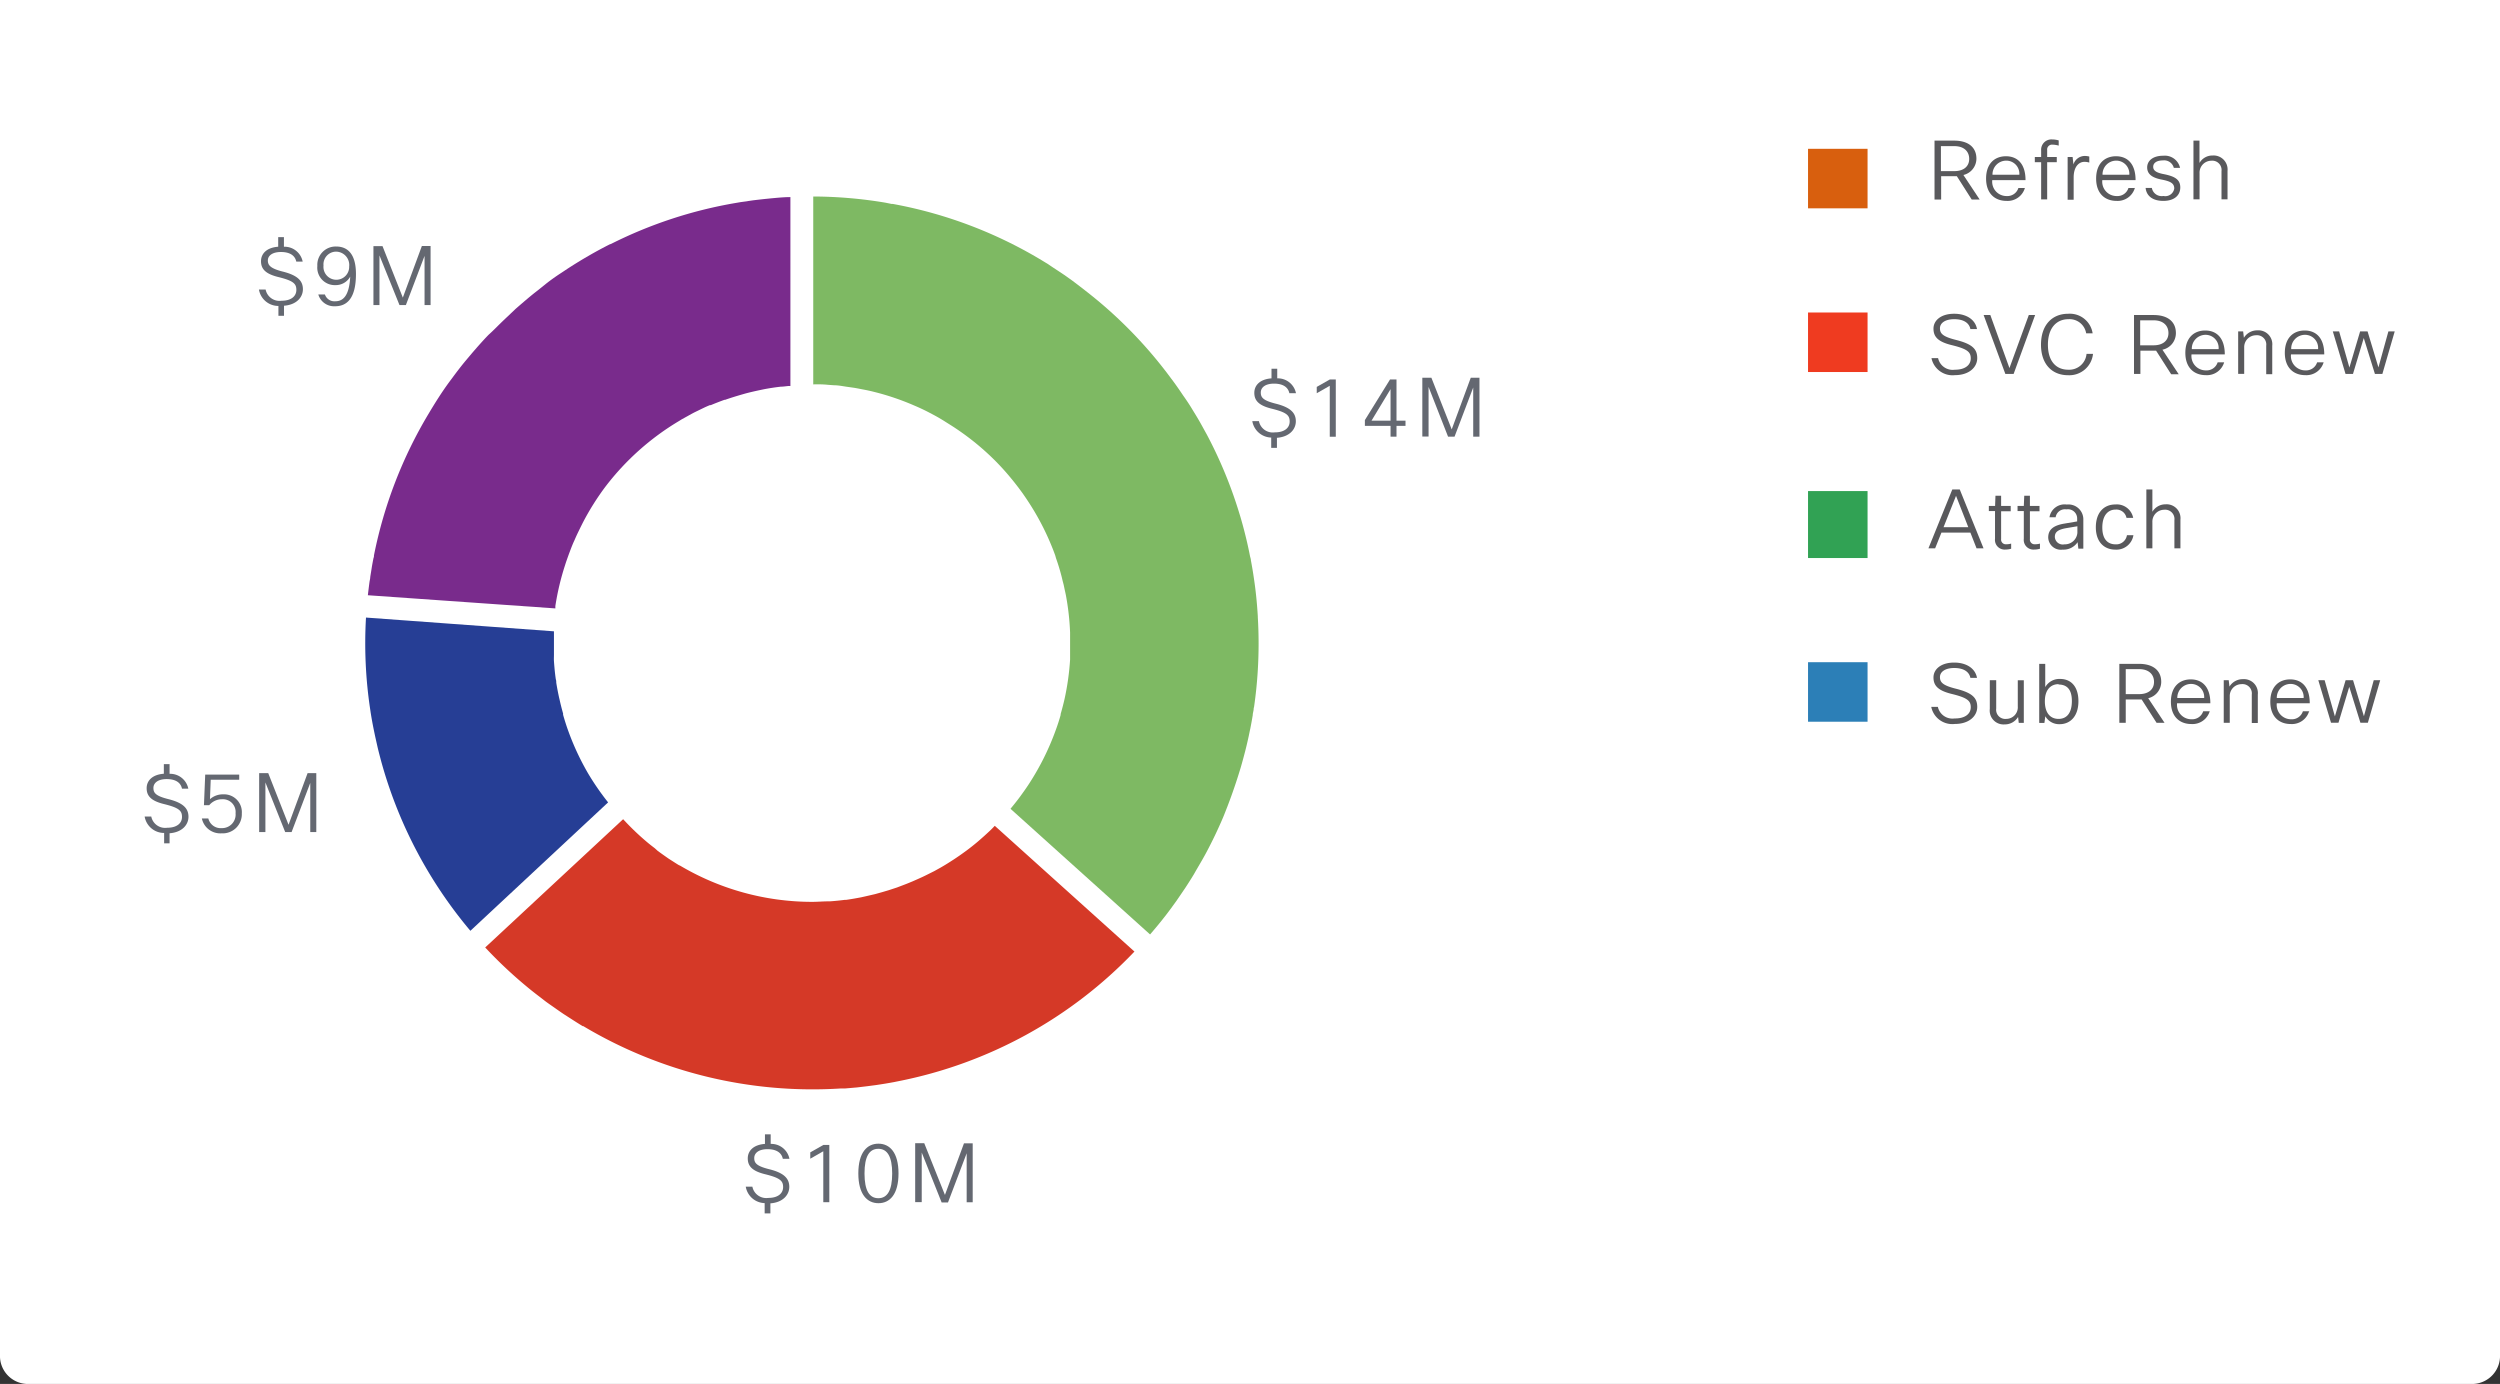 <svg id="Artwork" xmlns="http://www.w3.org/2000/svg" viewBox="0 0 336 186"><rect x="0" y="0" width="336" height="186" fill="#333333" stroke="none"/><defs><style>.cls-1{fill:#fff;}.cls-2{fill:#646871;}.cls-3{fill:#59595c;}.cls-4{fill:#d85f0e;}.cls-5{fill:#31a254;}.cls-6{fill:#ef3b20;}.cls-7{fill:#2c7fb7;}.cls-8{fill:#7eb963;}.cls-9{fill:#263e95;}.cls-10{fill:#d53927;}.cls-11{fill:#792b8c;}</style></defs><title>cis_ready_dashboards_executive_flow</title><path class="cls-1" d="M336,182.08a3.76,3.76,0,0,1-3.56,3.92H3.56A3.76,3.76,0,0,1,0,182.08V0H336V182.08Z"/><path class="cls-2" d="M37.42,41.12a2.65,2.65,0,0,1-2.62-2.21H35.7a1.9,1.9,0,0,0,2.13,1.51c1.33,0,2-.62,2-1.46s-0.41-1.23-2.44-1.73c-1.69-.42-2.31-1.07-2.31-2.12s0.8-1.84,2.31-1.95V31.87h0.77v1.29a2.49,2.49,0,0,1,2.52,2H39.82c-0.17-.82-0.87-1.29-2.06-1.29S36,34.39,36,35s0.29,1.07,2,1.5c2,0.5,2.71,1.25,2.71,2.37s-0.9,2.1-2.54,2.22v1.35H37.42V41.12Z"/><path class="cls-2" d="M43.67,39.58a1.34,1.34,0,0,0,1.4.91c1.09,0,1.87-.8,2-3.31a2.22,2.22,0,0,1-2,1.14,2.35,2.35,0,0,1-2.42-2.57,2.47,2.47,0,0,1,2.51-2.62c1.86,0,2.68,1.4,2.68,3.7,0,3.33-1.26,4.33-2.8,4.33a2.21,2.21,0,0,1-2.26-1.58h0.89Zm3.26-3.76a1.8,1.8,0,0,0-1.76-2,1.71,1.71,0,0,0-1.69,1.87A1.73,1.73,0,1,0,46.93,35.82Z"/><path class="cls-2" d="M53.69,41L51,34.33V41H50.19V33.08h1.22L54.14,40l2.56-6.94h1.17V41H57.06V34.39L54.55,41H53.69Z"/><path class="cls-2" d="M22.06,111.95a2.65,2.65,0,0,1-2.62-2.21h0.89a1.9,1.9,0,0,0,2.13,1.51c1.33,0,2-.62,2-1.46s-0.41-1.23-2.44-1.73c-1.69-.42-2.31-1.07-2.31-2.12s0.8-1.84,2.31-1.95V102.7h0.77V104a2.49,2.49,0,0,1,2.52,2H24.46c-0.17-.83-0.87-1.29-2.06-1.29s-1.78.53-1.78,1.19,0.29,1.07,2,1.5c2,0.5,2.71,1.25,2.71,2.37s-0.9,2.1-2.54,2.22v1.35H22.06v-1.36Z"/><path class="cls-2" d="M27.13,110H28a1.71,1.71,0,0,0,1.8,1.3,1.82,1.82,0,0,0,1.86-2,1.71,1.71,0,0,0-1.82-1.88,2.21,2.21,0,0,0-1.72.8H27.41l0.17-4.11h4.57v0.69H28.32l-0.1,2.61a2.61,2.61,0,0,1,1.79-.65,2.39,2.39,0,0,1,2.49,2.57A2.57,2.57,0,0,1,29.78,112,2.53,2.53,0,0,1,27.13,110Z"/><path class="cls-2" d="M38.33,111.83l-2.66-6.67v6.67H34.83v-7.92h1.22l2.73,6.94,2.56-6.94h1.17v7.92H41.7v-6.61l-2.51,6.61H38.33Z"/><path class="cls-2" d="M170.93,58.81a2.65,2.65,0,0,1-2.62-2.21h0.89a1.9,1.9,0,0,0,2.13,1.51c1.33,0,2-.62,2-1.46s-0.41-1.23-2.44-1.73c-1.69-.42-2.31-1.07-2.31-2.12s0.8-1.84,2.31-1.95V49.56h0.77v1.29a2.49,2.49,0,0,1,2.52,2h-0.89c-0.17-.82-0.87-1.29-2.06-1.29s-1.78.53-1.78,1.19,0.29,1.07,2,1.5c2,0.5,2.71,1.25,2.71,2.37s-0.9,2.1-2.54,2.22v1.35h-0.77V58.81Z"/><path class="cls-2" d="M178.72,58.69V51.85l-1.75,1V52l1.76-1h0.8v7.7h-0.81Z"/><path class="cls-2" d="M187.69,51v5.54h1.21v0.7h-1.21v1.45h-0.8V57.24h-3.45V56.46L186.82,51h0.87Zm-0.8,5.54V52.3l-2.56,4.24h2.56Z"/><path class="cls-2" d="M194.62,58.69L192,52v6.67h-0.84V50.77h1.22l2.73,6.94,2.56-6.94h1.17v7.92H198V52.08l-2.51,6.61h-0.86Z"/><path class="cls-2" d="M102.85,161.7a2.65,2.65,0,0,1-2.62-2.21h0.89a1.9,1.9,0,0,0,2.13,1.51c1.33,0,2-.62,2-1.46s-0.41-1.23-2.44-1.73c-1.69-.42-2.31-1.07-2.31-2.12s0.8-1.84,2.31-1.95v-1.29h0.77v1.29a2.49,2.49,0,0,1,2.52,2h-0.89c-0.17-.82-0.87-1.29-2.06-1.29s-1.78.53-1.78,1.19,0.29,1.07,2,1.5c2,0.49,2.71,1.25,2.71,2.37s-0.9,2.1-2.54,2.22v1.35h-0.77V161.7Z"/><path class="cls-2" d="M110.65,161.57v-6.84l-1.75,1v-0.85l1.76-1h0.8v7.7h-0.81Z"/><path class="cls-2" d="M115.36,157.71c0-2.83,1.18-4,2.7-4s2.7,1.18,2.7,4-1.17,4-2.7,4S115.36,160.5,115.36,157.71Zm4.55,0c0-2.27-.66-3.31-1.86-3.31s-1.86,1-1.86,3.31,0.66,3.33,1.86,3.33S119.91,160,119.91,157.71Z"/><path class="cls-2" d="M126.54,161.57l-2.66-6.67v6.67H123v-7.92h1.22L127,160.6l2.56-6.94h1.17v7.92h-0.81V155l-2.51,6.61h-0.86Z"/><path class="cls-3" d="M265,26.82l-2-3.14h-2.11v3.14H260V18.9h2.63c1.9,0,3,.89,3,2.43a2.27,2.27,0,0,1-1.75,2.19l2.19,3.3h-1Zm-4.14-7.21V23h1.8c1.28,0,2-.66,2-1.64s-0.67-1.72-2-1.72h-1.79Z"/><path class="cls-3" d="M272.16,25.21A2.41,2.41,0,0,1,269.68,27c-1.58,0-2.75-1-2.75-3s1.14-3,2.67-3,2.63,1,2.63,3.21h-4.47a1.93,1.93,0,0,0,1.95,2.14,1.55,1.55,0,0,0,1.56-1.08h0.88Zm-4.37-1.73h3.61a1.76,1.76,0,0,0-1.78-1.89A1.85,1.85,0,0,0,267.79,23.48Z"/><path class="cls-3" d="M276.69,19.57a3.34,3.34,0,0,0-.86-0.13,0.65,0.65,0,0,0-.69.73V21.1h1.29v0.7h-1.29v5h-0.81v-5h-0.85V21.1h0.85V20.21a1.38,1.38,0,0,1,1.46-1.47,3.34,3.34,0,0,1,.9.13v0.71Z"/><path class="cls-3" d="M277.89,26.82V21.1h0.67l0.11,1a1.61,1.61,0,0,1,1.53-1.14,2.51,2.51,0,0,1,.6.08v0.81a2.25,2.25,0,0,0-.64-0.1c-0.78,0-1.46.68-1.46,2.09v3h-0.81Z"/><path class="cls-3" d="M286.94,25.21A2.41,2.41,0,0,1,284.47,27c-1.58,0-2.75-1-2.75-3s1.14-3,2.67-3,2.63,1,2.63,3.21h-4.47a1.93,1.93,0,0,0,1.95,2.14,1.54,1.54,0,0,0,1.56-1.08h0.88Zm-4.37-1.73h3.61a1.76,1.76,0,0,0-1.78-1.89A1.84,1.84,0,0,0,282.58,23.48Z"/><path class="cls-3" d="M290.45,24.12c-1.24-.25-1.87-0.75-1.87-1.62s0.74-1.57,2.16-1.57A2.1,2.1,0,0,1,293,22.56h-0.84a1.34,1.34,0,0,0-1.47-1c-0.89,0-1.3.39-1.3,0.85s0.31,0.79,1.46,1c1.41,0.29,2.18.7,2.18,1.78S292.21,27,290.75,27s-2.27-.69-2.38-1.74h0.84a1.34,1.34,0,0,0,1.55,1.08,1.22,1.22,0,0,0,1.46-1C292.22,24.58,291.62,24.35,290.45,24.12Z"/><path class="cls-3" d="M294.8,26.82V18.9h0.81v3a2,2,0,0,1,1.77-1,1.88,1.88,0,0,1,2,2.07v3.82h-0.81V23a1.25,1.25,0,0,0-1.37-1.4,1.6,1.6,0,0,0-1.58,1.68v3.51H294.8Z"/><rect class="cls-4" x="243" y="20" width="8" height="8"/><path class="cls-3" d="M265.65,73.7l-0.83-2.12h-3.89l-0.85,2.12h-0.9l3.21-7.92h1l3.2,7.92h-1Zm-4.44-2.84h3.33l-1.65-4.22Z"/><path class="cls-3" d="M268.95,68.69v3.75a0.63,0.63,0,0,0,.68.71,2.43,2.43,0,0,0,.67-0.09v0.69a2.69,2.69,0,0,1-.76.11,1.3,1.3,0,0,1-1.41-1.45V68.69H267.3V68h0.84l0.05-1.37h0.76V68h1.29v0.71h-1.29Z"/><path class="cls-3" d="M272.82,68.69v3.75a0.63,0.63,0,0,0,.68.71,2.42,2.42,0,0,0,.67-0.09v0.69a2.69,2.69,0,0,1-.76.11A1.3,1.3,0,0,1,272,72.41V68.69h-0.84V68H272l0.06-1.37h0.76V68h1.29v0.71h-1.29Z"/><path class="cls-3" d="M275.45,69.52a2.06,2.06,0,0,1,2.33-1.71A2,2,0,0,1,280,69.74v4h-0.67l-0.1-.87a2.27,2.27,0,0,1-2,1,1.7,1.7,0,0,1-1.95-1.63c0-1,.61-1.61,2.18-1.87l1.71-.29v-0.4a1.24,1.24,0,0,0-1.45-1.22,1.26,1.26,0,0,0-1.44,1.06h-0.86Zm3.75,1.21-1.49.25c-1.2.21-1.54,0.58-1.54,1.18a1.07,1.07,0,0,0,1.29,1,1.69,1.69,0,0,0,1.74-1.54v-0.9Z"/><path class="cls-3" d="M286.73,71.94a2.31,2.31,0,0,1-2.43,1.93c-1.47,0-2.62-1-2.62-3s1.1-3.07,2.62-3.07a2.24,2.24,0,0,1,2.4,1.8h-0.9a1.38,1.38,0,0,0-1.47-1.11c-1,0-1.78.76-1.78,2.41s0.8,2.26,1.78,2.26a1.45,1.45,0,0,0,1.53-1.23h0.88Z"/><path class="cls-3" d="M288.47,73.7V65.78h0.81v3a2.05,2.05,0,0,1,1.77-1,1.87,1.87,0,0,1,2,2.07V73.7h-0.81V69.91a1.25,1.25,0,0,0-1.38-1.4,1.6,1.6,0,0,0-1.58,1.68V73.7h-0.81Z"/><rect class="cls-5" x="243" y="66" width="8" height="9"/><path class="cls-3" d="M264.87,48.17c0-.85-0.43-1.27-2.58-1.79-1.82-.45-2.43-1.11-2.43-2.21s1-2,2.78-2c1.63,0,2.84.77,3.07,2.06h-0.89c-0.16-.84-0.93-1.33-2.17-1.33s-1.92.53-1.92,1.22,0.35,1.12,2.17,1.57c2.16,0.55,2.84,1.21,2.84,2.44s-1.09,2.29-3,2.29a2.89,2.89,0,0,1-3.15-2.29h0.89a2,2,0,0,0,2.24,1.56C264.12,49.7,264.87,49.05,264.87,48.17Z"/><path class="cls-3" d="M267.5,42.34l2.57,7.13,2.6-7.13h0.85l-2.89,7.92h-1.11l-2.92-7.92h0.9Z"/><path class="cls-3" d="M274.31,46.33c0-2.7,1.54-4.16,3.64-4.16a3.1,3.1,0,0,1,3.3,2.63h-0.87A2.26,2.26,0,0,0,278,42.9c-1.6,0-2.76,1.17-2.76,3.43s1.14,3.36,2.73,3.36a2.34,2.34,0,0,0,2.46-2.13h0.87a3.2,3.2,0,0,1-3.34,2.87C275.75,50.43,274.31,48.9,274.31,46.33Z"/><path class="cls-3" d="M291.78,50.26l-2-3.13h-2.11v3.13h-0.86V42.34h2.63c1.9,0,3,.89,3,2.43A2.27,2.27,0,0,1,290.63,47l2.19,3.3h-1Zm-4.14-7.21v3.36h1.8c1.28,0,2-.66,2-1.64s-0.67-1.72-2-1.72h-1.79Z"/><path class="cls-3" d="M298.94,48.65a2.41,2.41,0,0,1-2.48,1.77c-1.58,0-2.75-1-2.75-3s1.14-3,2.67-3,2.63,1,2.63,3.21h-4.47a1.93,1.93,0,0,0,1.95,2.15,1.55,1.55,0,0,0,1.56-1.08h0.88Zm-4.37-1.73h3.61A1.76,1.76,0,0,0,296.4,45,1.85,1.85,0,0,0,294.58,46.93Z"/><path class="cls-3" d="M300.81,50.26V44.54h0.67l0.1,0.86a2.08,2.08,0,0,1,1.81-1,1.87,1.87,0,0,1,2,2.07v3.82h-0.81V46.46a1.25,1.25,0,0,0-1.38-1.4,1.59,1.59,0,0,0-1.58,1.65v3.54h-0.81Z"/><path class="cls-3" d="M312.31,48.65a2.41,2.41,0,0,1-2.48,1.77c-1.58,0-2.75-1-2.75-3s1.14-3,2.67-3,2.63,1,2.63,3.21h-4.47a1.93,1.93,0,0,0,1.95,2.15,1.55,1.55,0,0,0,1.56-1.08h0.88Zm-4.37-1.73h3.61A1.76,1.76,0,0,0,309.77,45,1.85,1.85,0,0,0,307.94,46.93Z"/><path class="cls-3" d="M321.85,44.54l-1.66,5.72h-1l-1.5-4.83-1.45,4.83h-1l-1.71-5.72h0.85l1.38,4.86,1.44-4.86h1l1.46,4.84L321,44.54h0.83Z"/><rect class="cls-6" x="243" y="42" width="8" height="8"/><path class="cls-3" d="M264.87,95.05c0-.85-0.43-1.27-2.58-1.79-1.82-.45-2.43-1.11-2.43-2.21s1-2,2.78-2c1.63,0,2.84.77,3.07,2.06h-0.89c-0.16-.84-0.93-1.33-2.17-1.33s-1.92.53-1.92,1.22,0.35,1.12,2.17,1.57c2.16,0.55,2.84,1.21,2.84,2.44s-1.09,2.29-3,2.29A2.89,2.89,0,0,1,259.56,95h0.89a2,2,0,0,0,2.24,1.56C264.12,96.58,264.87,95.93,264.87,95.05Z"/><path class="cls-3" d="M268.29,91.42v3.81a1.23,1.23,0,0,0,1.34,1.39,1.56,1.56,0,0,0,1.56-1.69v-3.5H272v5.72h-0.68l-0.09-.79a2.07,2.07,0,0,1-1.8,1,1.86,1.86,0,0,1-2-2.08V91.42h0.81Z"/><path class="cls-3" d="M274.07,97.14V89.22h0.81v3.13a2.19,2.19,0,0,1,2-1.1c1.45,0,2.46,1,2.46,3s-1.08,3.08-2.53,3.08a2.13,2.13,0,0,1-1.92-1.07l-0.12.9h-0.67Zm2.6-5.19c-1,0-1.84.69-1.84,2.3s0.76,2.37,1.84,2.37,1.79-.76,1.79-2.41S277.7,92,276.67,92Z"/><path class="cls-3" d="M289.84,97.14l-2-3.13H285.7v3.13h-0.86V89.22h2.63c1.9,0,3,.89,3,2.43a2.27,2.27,0,0,1-1.75,2.19l2.19,3.3h-1Zm-4.14-7.21v3.36h1.8c1.28,0,2-.66,2-1.64s-0.67-1.72-2-1.72H285.7Z"/><path class="cls-3" d="M297,95.54a2.41,2.41,0,0,1-2.48,1.77c-1.58,0-2.75-1-2.75-3s1.14-3,2.67-3,2.63,1,2.63,3.21h-4.47a1.93,1.93,0,0,0,1.95,2.15,1.55,1.55,0,0,0,1.56-1.08H297Zm-4.37-1.73h3.61a1.76,1.76,0,0,0-1.78-1.89A1.85,1.85,0,0,0,292.63,93.81Z"/><path class="cls-3" d="M298.87,97.14V91.42h0.67l0.1,0.86a2.08,2.08,0,0,1,1.81-1,1.87,1.87,0,0,1,2,2.07v3.82h-0.81V93.35a1.25,1.25,0,0,0-1.38-1.4,1.59,1.59,0,0,0-1.58,1.65v3.54h-0.81Z"/><path class="cls-3" d="M310.36,95.54a2.41,2.41,0,0,1-2.48,1.77c-1.58,0-2.75-1-2.75-3s1.14-3,2.67-3,2.63,1,2.63,3.21H306a1.93,1.93,0,0,0,1.95,2.15,1.55,1.55,0,0,0,1.56-1.08h0.88ZM306,93.81h3.61a1.76,1.76,0,0,0-1.78-1.89A1.85,1.85,0,0,0,306,93.81Z"/><path class="cls-3" d="M319.9,91.42l-1.66,5.72h-1l-1.5-4.83-1.45,4.83h-1l-1.71-5.72h0.85l1.38,4.86,1.44-4.86h1l1.46,4.84,1.32-4.84h0.83Z"/><rect class="cls-7" x="243" y="89" width="8" height="8"/><path class="cls-8" d="M109.42,51.65c0.62,0,1.24,0,1.86.07l0.83,0.06c0.54,0,1.08.11,1.62,0.19l1.06,0.15c0.43,0.07.85,0.16,1.28,0.24s0.89,0.18,1.33.29a34.45,34.45,0,0,1,5.47,1.85c0.66,0.28,1.31.58,1.94,0.91l0.59,0.31q0.87,0.46,1.71,1l0.7,0.44a34.75,34.75,0,0,1,6,4.82l0.34,0.35q0.8,0.83,1.55,1.73l0.3,0.36q0.76,0.93,1.47,1.92l0.2,0.29q0.74,1.07,1.41,2.2a34.63,34.63,0,0,1,2.27,4.59h0c0.17,0.41.33,0.83,0.48,1.25L141.92,75q0.22,0.62.41,1.24l0.17,0.58c0.09,0.33.18,0.65,0.26,1s0.12,0.47.18,0.71,0.1,0.47.15,0.7,0.12,0.53.17,0.79h0a34.53,34.53,0,0,1,.56,5h0c0,0.33,0,.66,0,1s0,0.51,0,.77,0,0.68,0,1,0,0.57,0,.86a34.65,34.65,0,0,1-.75,5.32h0q-0.23,1-.52,2l0,0.12q-0.28,1-.61,1.9l-0.05.14a35,35,0,0,1-3.56,7.17q-0.33.51-.68,1l-0.48.67q-0.44.6-.9,1.17l-0.36.44-0.1.12,18.76,16.89c0.75-.87,1.47-1.74,2.17-2.65l0.07-.09q0.48-.63.94-1.27l0.34-.47,0.63-.92,0.59-.87,0.35-.54c0.27-.42.54-0.85,0.8-1.28l0.09-.16c0.57-1,1.13-1.91,1.65-2.9h0q1.18-2.23,2.17-4.55h0c0.18-.43.35-0.87,0.52-1.31l0.06-.15q1-2.59,1.81-5.3l0.17-.6c0.15-.53.29-1.06,0.43-1.6s0.33-1.35.47-2c0.07-.34.14-0.69,0.21-1q0.18-.91.33-1.82c0-.23.08-0.46,0.11-0.69s0-.24.06-0.37h0q0.36-2.48.51-5h0a59.65,59.65,0,0,0,0-7.11v-0.1h0c-0.1-1.67-.26-3.34-0.51-5h0q-0.18-1.27-.42-2.53c0-.19-0.08-0.38-0.12-0.57q-0.23-1.19-.51-2.35l-0.11-.45q-0.32-1.3-.7-2.58l-0.06-.19a59.6,59.6,0,0,0-4.43-10.78h0l-0.25-.45c-0.25-.45-0.49-0.9-0.75-1.35s-0.44-.75-0.67-1.12l-0.5-.82q-0.47-.75-1-1.49l-0.27-.4q-0.6-.89-1.24-1.75l-0.08-.1a59.67,59.67,0,0,0-10-10.6h0l-0.22-.18q-0.66-.54-1.34-1.07l-0.75-.58-1-.76-1.1-.78-0.69-.46c-0.5-.33-1-0.65-1.5-1l-0.25-.15A59.61,59.61,0,0,0,120,27.41l-0.16,0L119,27.24a59.59,59.59,0,0,0-9.7-.83V51.66h0.13Z"/><path class="cls-9" d="M79.07,104a34.94,34.94,0,0,1-2.73-5.86c-0.25-.69-0.46-1.38-0.66-2.07l0-.17c-0.18-.63-0.34-1.26-0.48-1.9l-0.06-.25q-0.22-1-.38-2c0-.15,0-0.3-0.06-0.45-0.07-.48-0.13-1-0.17-1.45s-0.06-.69-0.08-1,0-.57,0-0.86,0-.78,0-1.17c0-.22,0-0.44,0-0.66,0-.44,0-0.87,0-1.31L49.19,83a59.6,59.6,0,0,0,.56,12.31l0.08,0.54Q50,96.92,50.22,98c0.09,0.44.18,0.88,0.28,1.32s0.22,1,.33,1.45,0.27,1.05.41,1.58l0.16,0.57a60.1,60.1,0,0,0,11.82,22.18l18.51-17.26A35,35,0,0,1,79.07,104Z"/><path class="cls-10" d="M70.87,132.66l0.07,0.06c0.57,0.47,1.15.92,1.73,1.36l0.63,0.49c0.4,0.3.82,0.58,1.23,0.87s0.82,0.58,1.24.86l0.67,0.43c0.62,0.4,1.24.8,1.87,1.18l0.08,0A60.09,60.09,0,0,0,113,146.29l0.57,0,1.62-.14,1.35-.16,1.22-.16c0.81-.12,1.61-0.25,2.41-0.4l0.49-.1a59.8,59.8,0,0,0,31.81-17.44l-18.77-16.9c-0.18.18-.35,0.37-0.53,0.54l-0.19.18q-0.69.65-1.41,1.27l-0.21.18q-0.7.59-1.44,1.14l-0.33.24q-0.67.49-1.37,0.95l-0.56.36q-0.59.38-1.2,0.73l-0.88.49-1,.5c-0.41.21-.83,0.4-1.26,0.59l-0.68.3c-0.52.22-1.05,0.43-1.59,0.63l-0.5.19-1.13.37-0.81.24-1,.28-1.21.28-0.67.15c-0.68.13-1.36,0.25-2,.34l-0.18,0q-1,.13-2,0.2h-0.18c-0.73,0-1.47.07-2.22,0.07a34.87,34.87,0,0,1-17.8-4.9l-0.05,0c-0.37-.22-0.72-0.45-1.08-0.68l-0.39-.25-0.71-.5-0.71-.51L88,114c-0.34-.26-0.68-0.52-1-0.79l0,0a34.73,34.73,0,0,1-3.25-3.11L65.21,127.34A59.51,59.51,0,0,0,70.87,132.66Z"/><path class="cls-11" d="M74.64,81.77c0-.11,0-0.22,0-0.32A34.54,34.54,0,0,1,75.93,76c0.16-.52.34-1,0.53-1.54l0.14-.37c0.18-.48.38-1,0.59-1.44l0.2-.46c0.2-.44.41-0.87,0.62-1.3l0.29-.58a34.9,34.9,0,0,1,3-4.81h0a35,35,0,0,1,10-8.94l0.32-.2,0.78-.43c0.36-.2.71-0.4,1.08-0.58l0.35-.17c0.52-.25,1-0.5,1.58-0.73l0.12,0q0.91-.38,1.85-0.72l0.09,0c0.76-.27,1.52-0.5,2.28-0.72l0.42-.12c0.67-.18,1.34-0.33,2-0.47l0.47-.1q1.15-.22,2.29-0.35c0.35,0,.7-0.06,1-0.09l0.3,0V26.49c-0.87,0-1.74.09-2.62,0.17l-0.59.06c-0.59.06-1.19,0.13-1.78,0.2l-1.73.25-0.64.11a59.54,59.54,0,0,0-16.8,5.53l-0.06,0q-1.49.75-2.92,1.58l-0.5.29q-1.2.71-2.35,1.46l-0.86.57q-1,.65-1.9,1.35L72.31,39q-0.74.57-1.45,1.17t-1.57,1.35l-1.05,1q-0.74.69-1.45,1.4T65.66,45c-0.37.38-.73,0.77-1.08,1.16s-0.94,1.06-1.4,1.61l-0.65.77c-0.59.72-1.16,1.46-1.71,2.21l-0.33.44-0.11.15h0c-1,1.36-1.89,2.78-2.75,4.22l0,0a59.64,59.64,0,0,0-7.37,19.09h0c0,0.11,0,.23-0.06.34-0.09.46-.18,0.92-0.25,1.38s-0.13.79-.19,1.19c0,0.22-.07.44-0.1,0.66-0.08.59-.15,1.19-0.22,1.78Z"/></svg>